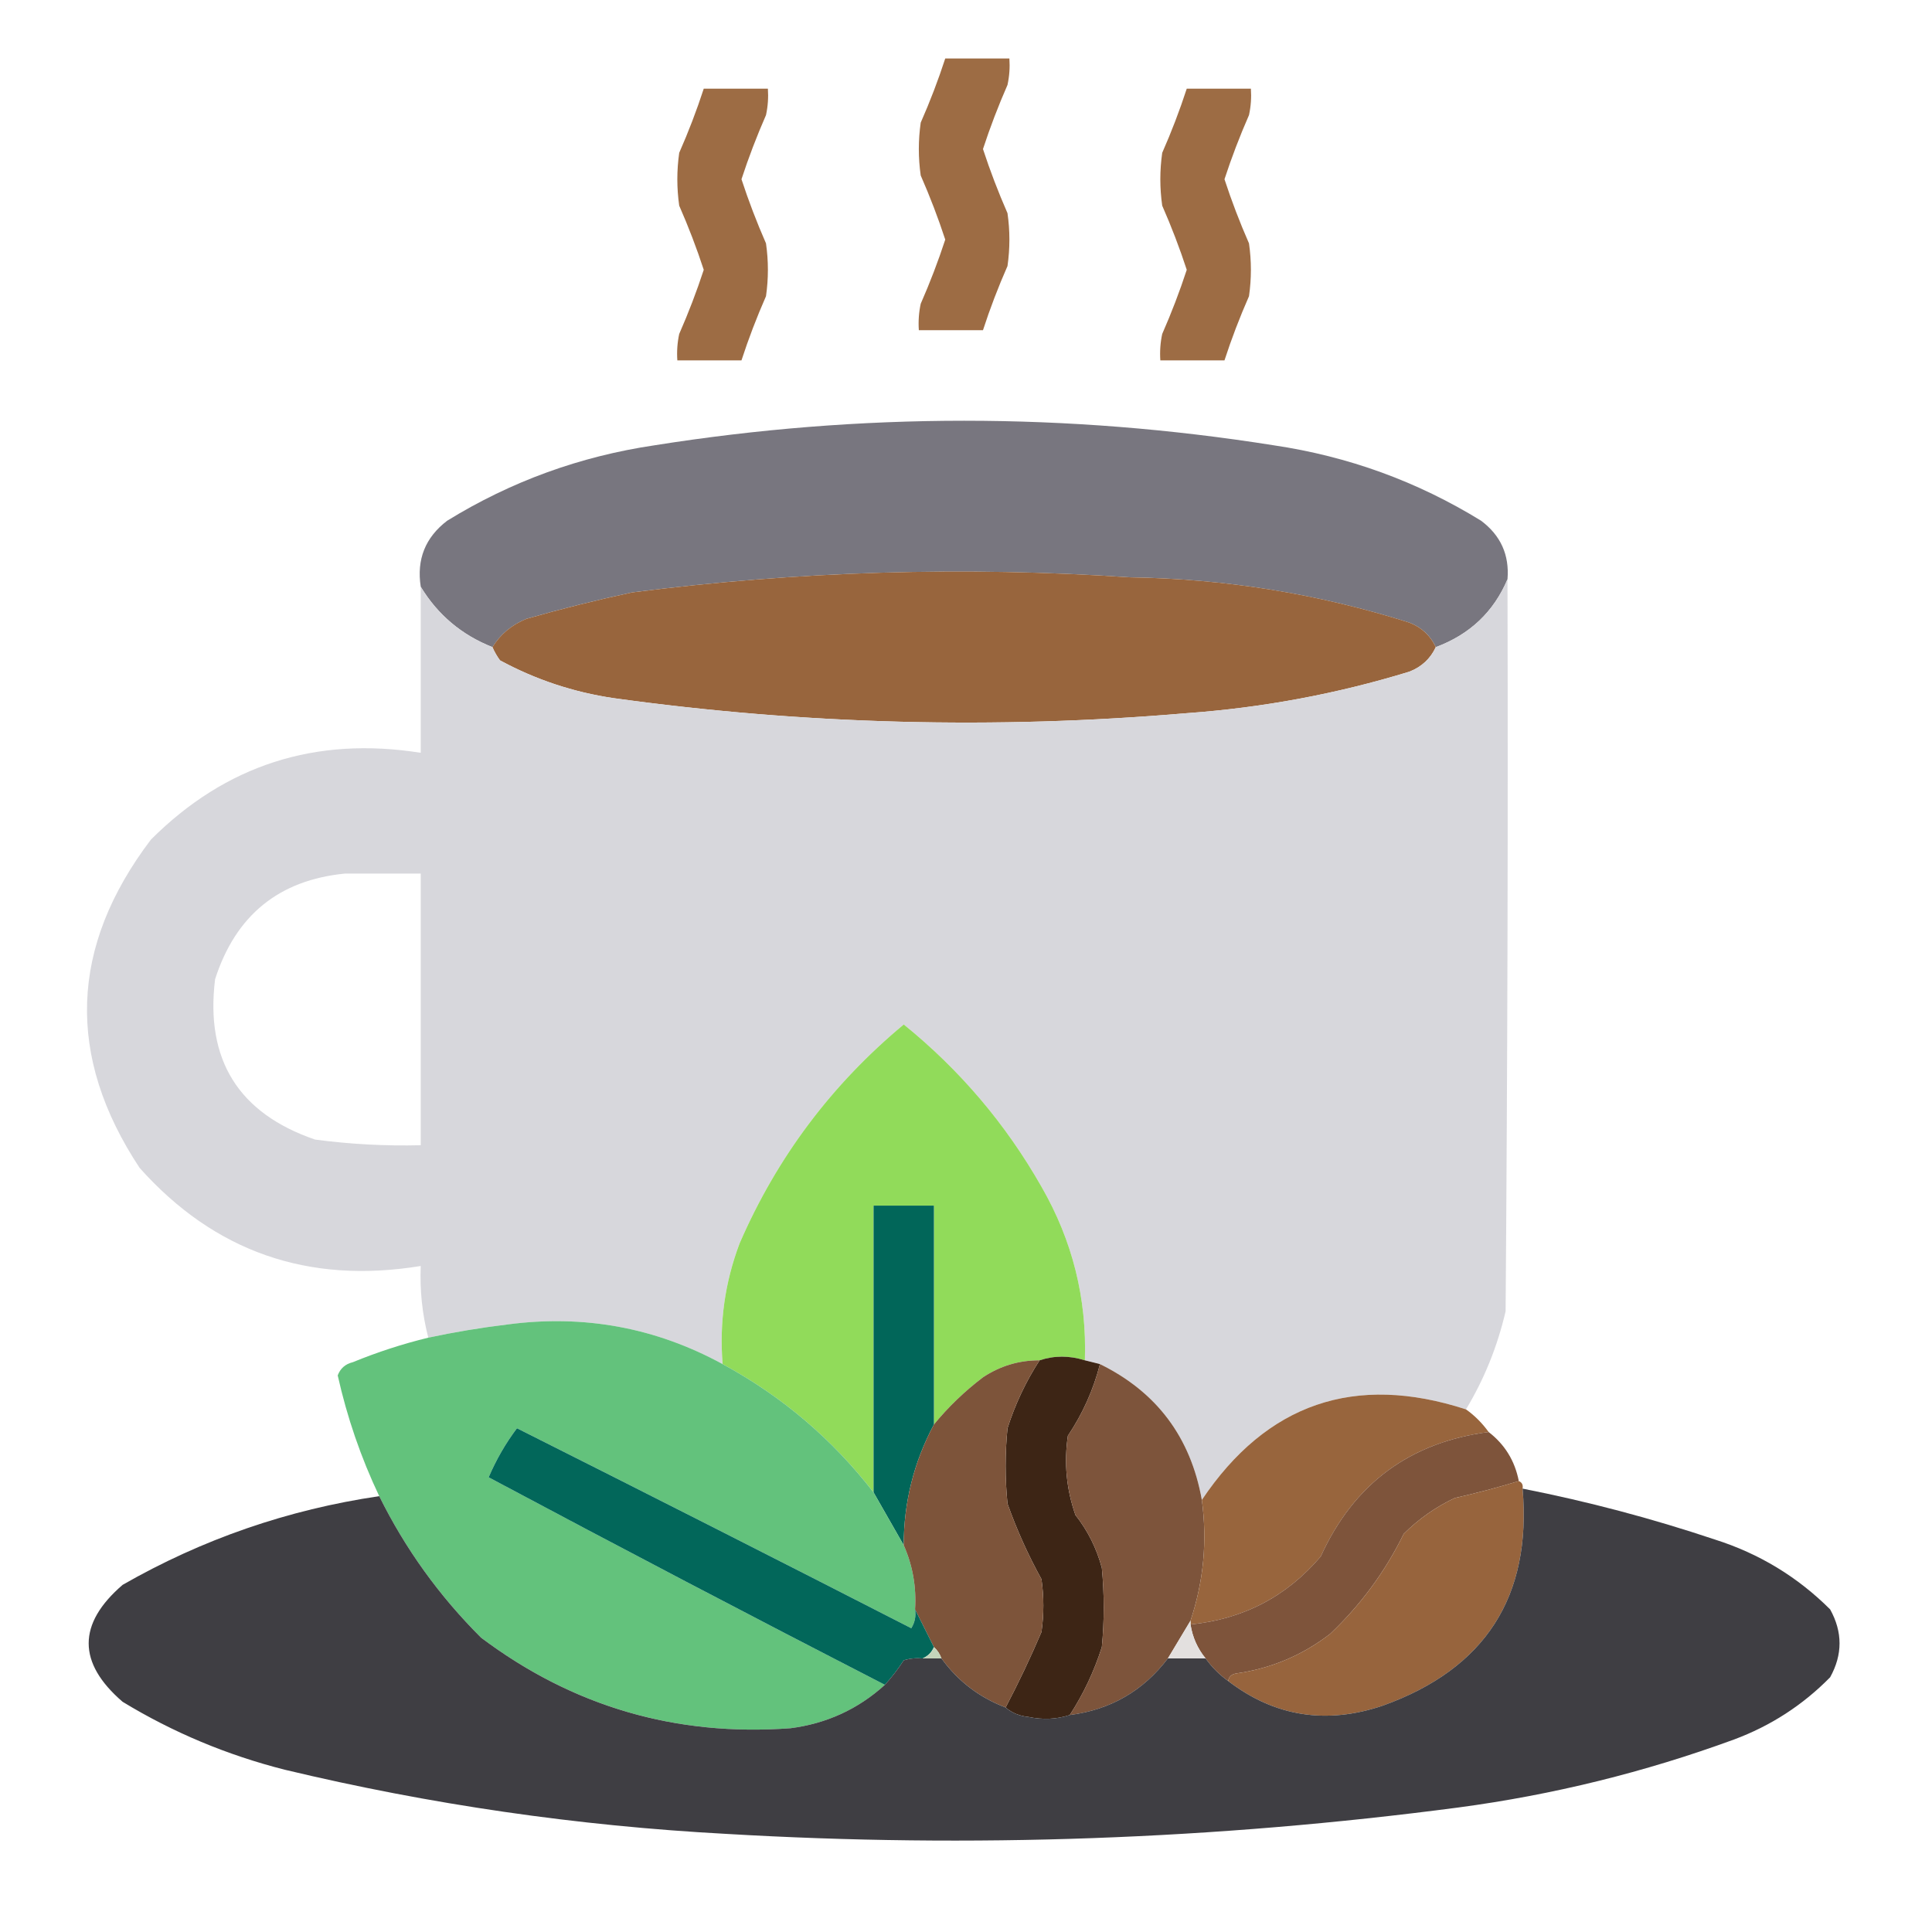 <svg width="100" height="100" viewBox="0 0 100 100" fill="none" xmlns="http://www.w3.org/2000/svg">
<path opacity="0.957" fill-rule="evenodd" clip-rule="evenodd" d="M48.926 3.027C50.033 3.027 51.139 3.027 52.246 3.027C52.278 3.488 52.246 3.943 52.148 4.395C51.669 5.488 51.245 6.595 50.879 7.715C51.245 8.835 51.669 9.941 52.148 11.035C52.279 11.947 52.279 12.858 52.148 13.77C51.666 14.864 51.243 15.971 50.879 17.09C49.772 17.09 48.666 17.09 47.559 17.09C47.527 16.63 47.559 16.174 47.656 15.723C48.136 14.629 48.56 13.522 48.926 12.402C48.56 11.283 48.136 10.176 47.656 9.082C47.526 8.171 47.526 7.259 47.656 6.348C48.139 5.253 48.562 4.146 48.926 3.027Z" fill="#98653C"/>
<path opacity="0.957" fill-rule="evenodd" clip-rule="evenodd" d="M36.426 4.59C37.533 4.59 38.639 4.59 39.746 4.59C39.778 5.05 39.746 5.506 39.648 5.957C39.169 7.051 38.745 8.158 38.379 9.277C38.745 10.397 39.169 11.504 39.648 12.598C39.779 13.509 39.779 14.421 39.648 15.332C39.166 16.427 38.743 17.534 38.379 18.652C37.272 18.652 36.166 18.652 35.059 18.652C35.027 18.192 35.059 17.736 35.156 17.285C35.636 16.191 36.06 15.085 36.426 13.965C36.06 12.845 35.636 11.738 35.156 10.645C35.026 9.733 35.026 8.822 35.156 7.91C35.639 6.815 36.062 5.708 36.426 4.59Z" fill="#98653C"/>
<path opacity="0.957" fill-rule="evenodd" clip-rule="evenodd" d="M61.426 4.59C62.533 4.59 63.639 4.59 64.746 4.59C64.778 5.05 64.746 5.506 64.648 5.957C64.168 7.051 63.745 8.158 63.379 9.277C63.745 10.397 64.168 11.504 64.648 12.598C64.779 13.509 64.779 14.421 64.648 15.332C64.166 16.427 63.743 17.534 63.379 18.652C62.272 18.652 61.166 18.652 60.059 18.652C60.027 18.192 60.059 17.736 60.156 17.285C60.636 16.191 61.06 15.085 61.426 13.965C61.06 12.845 60.636 11.738 60.156 10.645C60.026 9.733 60.026 8.822 60.156 7.91C60.639 6.815 61.062 5.708 61.426 4.59Z" fill="#98653C"/>
<path opacity="0.993" fill-rule="evenodd" clip-rule="evenodd" d="M78.028 29.98C77.316 31.668 76.079 32.84 74.317 33.496C74.041 32.898 73.585 32.475 72.95 32.227C68.25 30.74 63.432 29.959 58.497 29.883C49.876 29.304 41.282 29.564 32.715 30.664C30.877 31.058 29.054 31.514 27.247 32.031C26.487 32.342 25.901 32.83 25.489 33.496C23.895 32.864 22.658 31.823 21.778 30.371C21.557 28.958 22.012 27.819 23.145 26.953C26.445 24.92 30.026 23.618 33.887 23.047C44.564 21.354 55.241 21.354 65.918 23.047C69.78 23.618 73.361 24.92 76.661 26.953C77.675 27.713 78.131 28.722 78.028 29.98Z" fill="#78767F"/>
<path fill-rule="evenodd" clip-rule="evenodd" d="M74.316 33.496C74.04 34.093 73.585 34.517 72.949 34.765C69.194 35.916 65.353 36.632 61.426 36.914C51.497 37.762 41.601 37.502 31.738 36.133C29.665 35.823 27.711 35.172 25.879 34.179C25.722 33.962 25.591 33.734 25.488 33.496C25.9 32.829 26.486 32.341 27.246 32.031C29.054 31.514 30.877 31.058 32.715 30.664C41.281 29.564 49.875 29.303 58.496 29.883C63.432 29.958 68.249 30.739 72.949 32.226C73.585 32.475 74.04 32.898 74.316 33.496Z" fill="#98653D"/>
<path opacity="0.997" fill-rule="evenodd" clip-rule="evenodd" d="M78.027 29.98C78.06 42.611 78.027 55.241 77.93 67.871C77.509 69.686 76.825 71.379 75.879 72.949C70.121 71.078 65.564 72.64 62.207 77.637C61.627 74.391 59.87 72.047 56.933 70.606C56.673 70.54 56.413 70.475 56.152 70.41C56.26 67.205 55.511 64.21 53.906 61.426C52.062 58.181 49.686 55.382 46.777 53.027C43.045 56.131 40.213 59.907 38.281 64.356C37.521 66.371 37.228 68.454 37.402 70.606C33.933 68.714 30.222 68.03 26.269 68.555C24.889 68.72 23.522 68.948 22.168 69.238C21.855 68.024 21.725 66.787 21.777 65.527C15.95 66.483 11.1 64.79 7.226 60.449C3.409 54.669 3.604 49.005 7.812 43.457C11.674 39.599 16.329 38.101 21.777 38.965C21.777 36.1 21.777 33.236 21.777 30.371C22.657 31.823 23.894 32.864 25.488 33.496C25.591 33.735 25.721 33.962 25.879 34.18C27.711 35.172 29.664 35.823 31.738 36.133C41.601 37.502 51.497 37.762 61.426 36.914C65.353 36.632 69.194 35.916 72.949 34.766C73.584 34.517 74.04 34.094 74.316 33.496C76.079 32.84 77.316 31.668 78.027 29.98ZM17.871 45.215C19.173 45.215 20.475 45.215 21.777 45.215C21.777 49.902 21.777 54.59 21.777 59.277C19.946 59.322 18.123 59.225 16.308 58.984C12.344 57.623 10.619 54.855 11.133 50.684C12.199 47.369 14.445 45.546 17.871 45.215Z" fill="#D7D7DC"/>
<path fill-rule="evenodd" clip-rule="evenodd" d="M56.153 70.41C55.352 70.158 54.571 70.158 53.809 70.41C52.747 70.406 51.77 70.699 50.879 71.289C49.93 72.011 49.083 72.825 48.34 73.731C48.34 69.954 48.34 66.178 48.34 62.402C47.299 62.402 46.257 62.402 45.215 62.402C45.215 67.35 45.215 72.298 45.215 77.246C43.078 74.485 40.474 72.271 37.403 70.606C37.228 68.454 37.522 66.371 38.282 64.356C40.213 59.907 43.045 56.131 46.778 53.027C49.686 55.382 52.063 58.181 53.907 61.426C55.511 64.21 56.26 67.205 56.153 70.41Z" fill="#91DB5A"/>
<path fill-rule="evenodd" clip-rule="evenodd" d="M48.34 73.731C47.299 75.681 46.778 77.764 46.777 79.981C46.26 79.076 45.739 78.165 45.215 77.246C45.215 72.298 45.215 67.35 45.215 62.402C46.256 62.402 47.298 62.402 48.34 62.402C48.34 66.178 48.34 69.954 48.34 73.731Z" fill="#016659"/>
<path opacity="0.999" fill-rule="evenodd" clip-rule="evenodd" d="M37.402 70.605C40.473 72.27 43.078 74.484 45.215 77.246C45.739 78.164 46.26 79.076 46.777 79.98C47.242 81.036 47.437 82.143 47.363 83.3C47.419 83.65 47.354 83.975 47.168 84.277C40.377 80.8 33.573 77.349 26.758 73.925C26.173 74.702 25.685 75.549 25.293 76.464C32.103 80.097 38.939 83.678 45.801 87.207C44.422 88.46 42.794 89.209 40.918 89.453C34.981 89.889 29.642 88.327 24.902 84.765C22.733 82.604 20.976 80.162 19.629 77.441C18.681 75.445 17.965 73.362 17.48 71.191C17.615 70.829 17.875 70.601 18.262 70.507C19.535 69.985 20.837 69.562 22.168 69.238C23.522 68.948 24.889 68.72 26.27 68.554C30.222 68.03 33.933 68.713 37.402 70.605Z" fill="#63C27C"/>
<path fill-rule="evenodd" clip-rule="evenodd" d="M56.152 70.41C56.413 70.475 56.673 70.541 56.934 70.606C56.595 71.934 56.041 73.171 55.273 74.317C55.067 75.72 55.198 77.087 55.664 78.418C56.305 79.23 56.76 80.142 57.031 81.153C57.162 82.52 57.162 83.887 57.031 85.254C56.632 86.508 56.079 87.68 55.371 88.77C54.692 88.993 53.976 89.025 53.223 88.867C52.763 88.82 52.373 88.658 52.051 88.379C52.717 87.112 53.335 85.81 53.906 84.473C54.037 83.561 54.037 82.65 53.906 81.738C53.217 80.489 52.63 79.186 52.148 77.832C52.018 76.53 52.018 75.228 52.148 73.926C52.548 72.672 53.101 71.5 53.809 70.41C54.57 70.158 55.351 70.158 56.152 70.41Z" fill="#3D2515"/>
<path fill-rule="evenodd" clip-rule="evenodd" d="M53.809 70.41C53.101 71.5 52.548 72.672 52.148 73.926C52.018 75.228 52.018 76.53 52.148 77.832C52.63 79.186 53.216 80.489 53.906 81.738C54.036 82.65 54.036 83.561 53.906 84.473C53.335 85.81 52.716 87.112 52.051 88.379C50.689 87.861 49.582 87.015 48.73 85.84C48.646 85.604 48.516 85.408 48.34 85.254C48.008 84.59 47.682 83.939 47.363 83.301C47.437 82.143 47.242 81.036 46.777 79.981C46.778 77.764 47.299 75.681 48.34 73.731C49.083 72.825 49.929 72.011 50.879 71.289C51.77 70.699 52.746 70.406 53.809 70.41Z" fill="#7D543A"/>
<path fill-rule="evenodd" clip-rule="evenodd" d="M56.934 70.606C59.87 72.047 61.628 74.391 62.207 77.637C62.495 79.762 62.3 81.845 61.621 83.887C61.233 84.531 60.843 85.182 60.449 85.84C59.169 87.522 57.477 88.498 55.371 88.769C56.078 87.68 56.632 86.508 57.031 85.254C57.161 83.887 57.161 82.519 57.031 81.152C56.76 80.142 56.305 79.23 55.664 78.418C55.198 77.087 55.067 75.72 55.273 74.316C56.041 73.171 56.595 71.934 56.934 70.606Z" fill="#7D543B"/>
<path opacity="0.999" fill-rule="evenodd" clip-rule="evenodd" d="M75.879 72.949C76.329 73.269 76.72 73.66 77.051 74.121C72.968 74.654 70.071 76.803 68.359 80.567C66.594 82.638 64.348 83.809 61.621 84.082C61.621 84.017 61.621 83.952 61.621 83.887C62.3 81.845 62.495 79.762 62.207 77.637C65.564 72.64 70.122 71.078 75.879 72.949Z" fill="#98653D"/>
<path fill-rule="evenodd" clip-rule="evenodd" d="M47.363 83.301C47.682 83.939 48.008 84.59 48.34 85.254C48.223 85.527 48.027 85.723 47.754 85.84C47.422 85.809 47.096 85.841 46.777 85.938C46.478 86.397 46.153 86.82 45.801 87.207C38.939 83.678 32.103 80.098 25.293 76.465C25.685 75.549 26.173 74.703 26.758 73.926C33.573 77.35 40.377 80.8 47.168 84.277C47.354 83.976 47.419 83.65 47.363 83.301Z" fill="#02675A"/>
<path fill-rule="evenodd" clip-rule="evenodd" d="M77.051 74.121C77.888 74.765 78.409 75.612 78.613 76.66C77.54 76.987 76.433 77.28 75.293 77.539C74.306 78.006 73.427 78.624 72.656 79.394C71.697 81.346 70.427 83.071 68.848 84.57C67.403 85.683 65.775 86.367 63.965 86.621C63.728 86.669 63.598 86.8 63.574 87.012C63.119 86.686 62.728 86.296 62.402 85.84C61.984 85.328 61.723 84.742 61.621 84.082C64.348 83.809 66.594 82.638 68.359 80.566C70.071 76.802 72.968 74.654 77.051 74.121Z" fill="#7E543B"/>
<path fill-rule="evenodd" clip-rule="evenodd" d="M78.613 76.66C78.777 76.727 78.842 76.857 78.809 77.051C79.287 82.634 76.878 86.377 71.582 88.281C68.646 89.275 65.977 88.851 63.574 87.012C63.598 86.8 63.728 86.669 63.965 86.621C65.775 86.367 67.403 85.683 68.848 84.57C70.427 83.071 71.697 81.346 72.656 79.394C73.427 78.624 74.306 78.006 75.293 77.539C76.433 77.28 77.54 76.987 78.613 76.66Z" fill="#97643D"/>
<path opacity="0.992" fill-rule="evenodd" clip-rule="evenodd" d="M78.809 77.051C82.178 77.714 85.499 78.593 88.769 79.688C91.056 80.414 93.041 81.619 94.727 83.301C95.377 84.473 95.377 85.644 94.727 86.816C93.309 88.258 91.649 89.332 89.746 90.039C85.125 91.731 80.373 92.903 75.488 93.555C62.904 95.212 50.274 95.667 37.598 94.922C29.877 94.507 22.26 93.4 14.746 91.602C11.761 90.846 8.961 89.674 6.348 88.086C4.004 86.068 4.004 84.049 6.348 82.031C10.473 79.668 14.9 78.138 19.629 77.441C20.976 80.163 22.733 82.604 24.902 84.766C29.642 88.327 34.981 89.89 40.918 89.453C42.794 89.209 44.422 88.46 45.801 87.207C46.153 86.82 46.478 86.397 46.777 85.938C47.096 85.841 47.422 85.809 47.754 85.84C48.08 85.84 48.405 85.84 48.73 85.84C49.582 87.015 50.689 87.861 52.051 88.379C52.373 88.658 52.763 88.82 53.223 88.867C53.976 89.025 54.692 88.993 55.371 88.769C57.477 88.498 59.169 87.522 60.449 85.84C61.1 85.84 61.751 85.84 62.402 85.84C62.728 86.296 63.118 86.686 63.574 87.012C65.977 88.851 68.646 89.275 71.582 88.281C76.878 86.377 79.287 82.634 78.809 77.051Z" fill="#3E3D42"/>
<path fill-rule="evenodd" clip-rule="evenodd" d="M61.621 83.887C61.621 83.952 61.621 84.017 61.621 84.082C61.723 84.742 61.984 85.328 62.402 85.84C61.751 85.84 61.1 85.84 60.449 85.84C60.843 85.182 61.233 84.531 61.621 83.887Z" fill="#E3E0DF"/>
<path fill-rule="evenodd" clip-rule="evenodd" d="M48.34 85.254C48.516 85.408 48.646 85.603 48.73 85.84C48.405 85.84 48.08 85.84 47.754 85.84C48.027 85.723 48.223 85.527 48.34 85.254Z" fill="#C4D4BB"/>
</svg>
